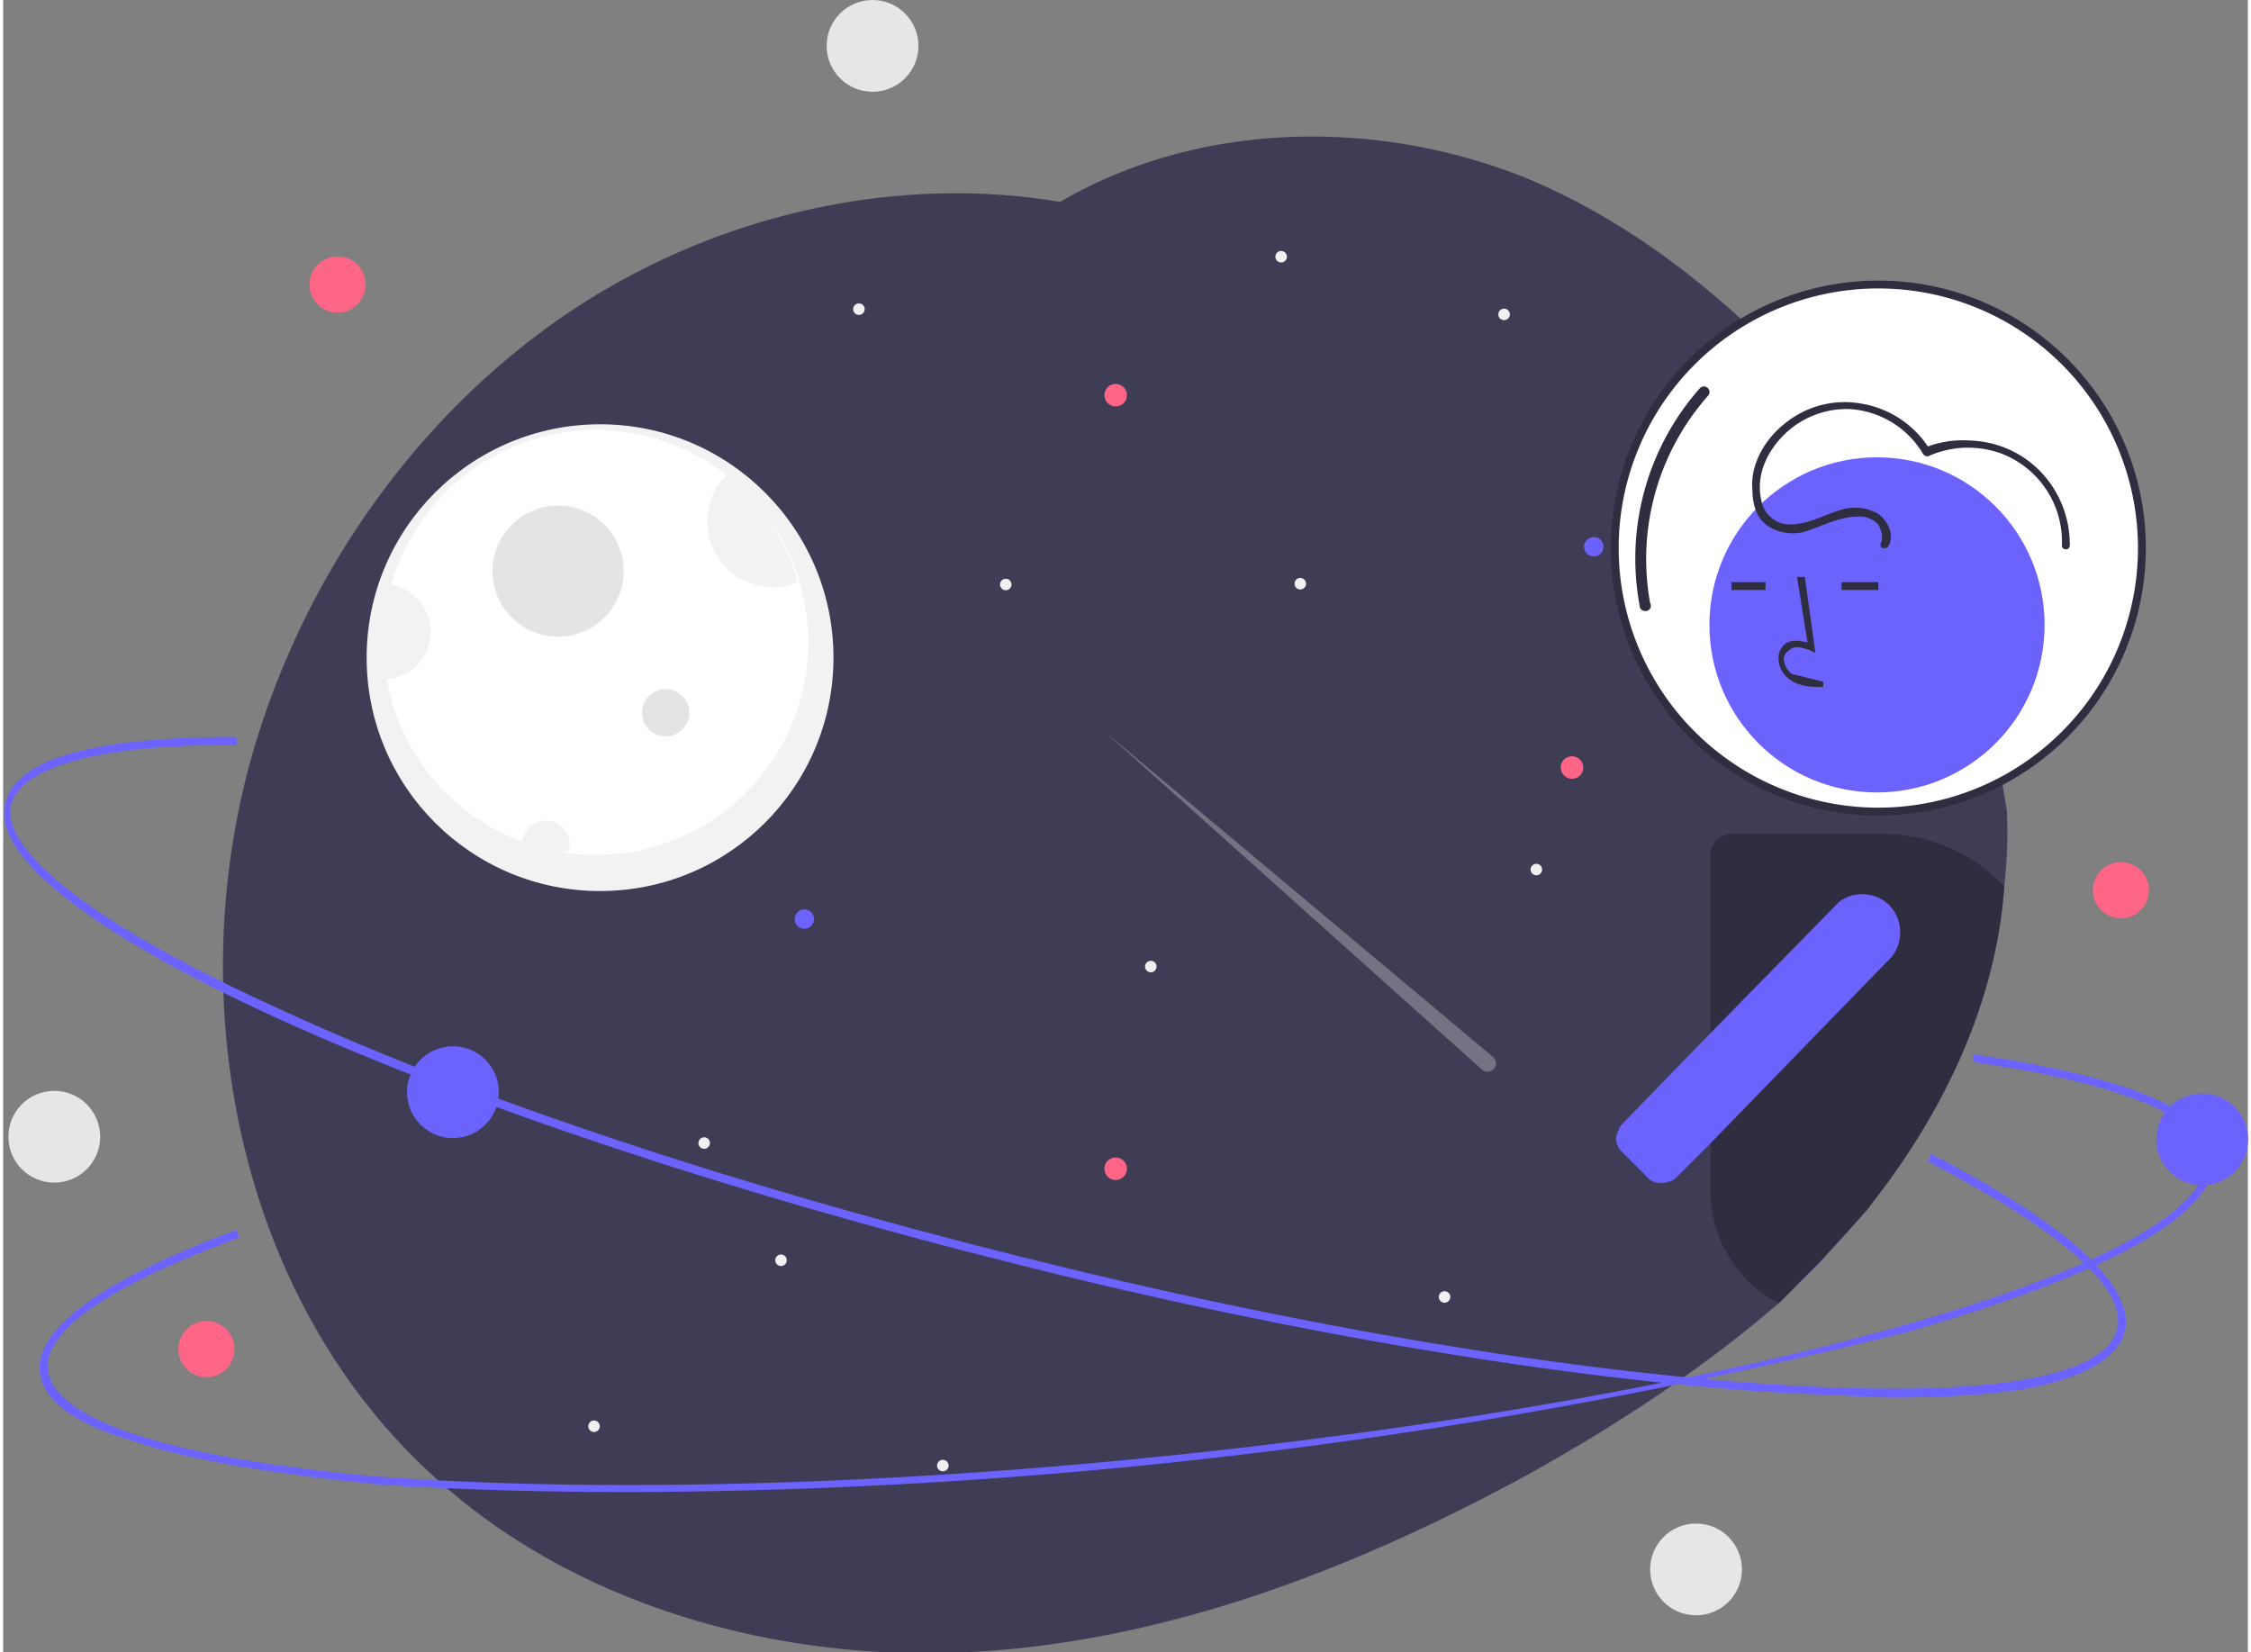<svg id="a27b99c7-e964-4c47-a10a-750eac27831c" data-name="Layer 1" xmlns="http://www.w3.org/2000/svg" width="555.9" height="408.1" viewBox="0 0 855.9 630.1">
  <rect x="0" y="0" width="855.9" height="630.1" fill="#808080" stroke="none"/>
  <path d="M935 473c-3 43-22 84-49 119l-3 4-8 9-10 11-9 9-7 7c-29 25-61 46-95 65-66 36-138 64-213 68-74 4-153-18-207-69-74-69-95-184-65-280 20-64 61-122 116-160s125-55 190-44c53-31 121-32 178-9 31 13 58 32 82 54a339 339 0 0 1 31 34l3 3 11 16 15 23 4 6 3 5a267 267 0 0 1 32 88l2 12a177 177 0 0 1-1 29Z" transform="translate(-172 -135)" fill="#3f3d56"/>
  <path d="M740 538 592 414l144 129a3 3 0 1 0 4-5Z" transform="translate(-172 -135)" fill="#f0f0f0" opacity=".3"/>
  <circle cx="227.6" cy="250.8" r="89" fill="#f2f2f2"/>
  <path d="M479 380a81 81 0 0 1-81 81 82 82 0 0 1-28-5 81 81 0 1 1 109-76Z" transform="translate(-172 -135)" fill="#fff"/>
  <circle cx="211.6" cy="217.8" r="25" fill="#e4e4e4"/>
  <path d="M475 357a25 25 0 0 1-27-41 81 81 0 0 1 27 41Z" transform="translate(-172 -135)" fill="#f2f2f2"/>
  <circle cx="252.6" cy="271.8" r="9" fill="#e4e4e4"/>
  <path d="M388 458a9 9 0 0 1-1 2 80 80 0 0 1-17-4 9 9 0 0 1 18 2ZM335 376a18 18 0 0 1-17 18 82 82 0 0 1 2-36 18 18 0 0 1 15 18Z" transform="translate(-172 -135)" fill="#f2f2f2"/>
  <circle cx="606.5" cy="208.5" r="3.7" fill="#6c63ff"/>
  <circle cx="572.3" cy="119.9" r="2.2" fill="#f0f0f0"/>
  <circle cx="225.3" cy="543.9" r="2.2" fill="#f0f0f0"/>
  <circle cx="584.6" cy="331.6" r="2.2" fill="#f0f0f0"/>
  <circle cx="305.5" cy="350.5" r="3.7" fill="#6c63ff"/>
  <circle cx="171.5" cy="416.5" r="17.5" fill="#6c63ff"/>
  <circle cx="267.3" cy="435.9" r="2.2" fill="#f0f0f0"/>
  <circle cx="487.3" cy="97.9" r="2.2" fill="#f0f0f0"/>
  <circle cx="358.3" cy="558.9" r="2.2" fill="#f0f0f0"/>
  <circle cx="326.3" cy="117.9" r="2.2" fill="#f0f0f0"/>
  <circle cx="382.3" cy="222.9" r="2.2" fill="#f0f0f0"/>
  <circle cx="296.6" cy="480.6" r="2.2" fill="#f0f0f0"/>
  <circle cx="549.6" cy="494.6" r="2.2" fill="#f0f0f0"/>
  <circle cx="437.6" cy="368.6" r="2.2" fill="#f0f0f0"/>
  <circle cx="494.6" cy="222.6" r="2.2" fill="#f0f0f0"/>
  <circle cx="598.2" cy="292.7" r="4.3" fill="#ff6584"/>
  <circle cx="424.2" cy="150.7" r="4.3" fill="#ff6584"/>
  <circle cx="424.2" cy="445.7" r="4.3" fill="#ff6584"/>
  <path d="M863 605a8 8 0 0 0-7 6 7 7 0 0 0 0 2v12l9-9 10-11Z" transform="translate(-172 -135)" fill="#6c63ff"/>
  <path d="m891 668-43-2c-79-5-183-22-290-49-108-27-207-60-280-93-35-16-62-31-80-45-20-15-28-28-25-38 5-21 50-25 88-25v3c-52 0-82 8-86 23-4 18 34 47 105 79 72 33 171 66 279 93 107 27 210 44 289 49 78 5 125-2 130-21 4-16-22-38-72-64l1-3c37 19 79 46 74 68-3 10-16 18-40 22-14 2-31 3-50 3Z" transform="translate(-172 -135)" fill="#6c63ff"/>
  <circle cx="714.6" cy="208.8" r="100.5" fill="#fff"/>
  <path d="M887 242a102 102 0 1 0 102 102 102 102 0 0 0-102-102Zm0 201a99 99 0 1 1 99-99 99 99 0 0 1-99 99Z" transform="translate(-172 -135)" fill="#2f2e41"/>
  <path d="M798 368a2 2 0 0 1-2-2 98 98 0 0 1 23-83 2 2 0 0 1 3 3 94 94 0 0 0-22 79 2 2 0 0 1-2 3Z" transform="translate(-172 -135)" fill="#2f2e41"/>
  <circle cx="714.5" cy="238.3" r="63.9" fill="#6c63ff"/>
  <path d="M866 397c-4 0-9 0-13-3a10 10 0 0 1-4-7 7 7 0 0 1 2-6c2-2 5-2 9-1l-4-25h3l4 29-2-1c-3-1-6-2-8 0a4 4 0 0 0-2 4 8 8 0 0 0 3 5l12 3Z" transform="translate(-172 -135)" fill="#2f2e41"/>
  <path fill="#2f2e41" d="M659 222h13v3h-13zM701 222h14v3h-14z"/>
  <path d="M889 453h-58a8 8 0 0 0-8 8v128a48 48 0 0 0 26 43l7-7 9-9 10-11 8-9 3-4c27-35 46-76 49-119a64 64 0 0 0-46-20Z" transform="translate(-172 -135)" fill="#2f2e41"/>
  <path d="M891 480a15 15 0 0 0-10-4 14 14 0 0 0-9 3 13 13 0 0 0-1 1l-48 49-34 35a7 7 0 0 0-1 2 7 7 0 0 0-1 3 7 7 0 0 0 2 5l1 1 10 10a7 7 0 0 0 5 1 7 7 0 0 0 5-2l1-1 12-12 69-71a15 15 0 0 0-1-20Z" transform="translate(-172 -135)" fill="#6c63ff"/>
  <path d="M891 343c2-4 0-9-4-12-5-3-11-3-16-1-6 2-11 5-18 5a11 11 0 0 1-10-7c-3-9 0-18 6-25a34 34 0 0 1 27-12 35 35 0 0 1 28 17 2 2 0 0 0 2 1 37 37 0 0 1 28-1 36 36 0 0 1 23 35c0 2 3 2 3 0a40 40 0 0 0-11-28 39 39 0 0 0-27-12 39 39 0 0 0-18 3l3 1a38 38 0 0 0-26-18 36 36 0 0 0-29 7c-8 6-14 16-13 26 0 4 1 9 4 12 4 4 10 5 15 4 7-2 14-6 21-6a10 10 0 0 1 8 3c1 2 2 5 1 7s2 3 3 1Z" transform="translate(-172 -135)" fill="#2f2e41"/>
  <path d="M412 704c-36 0-69-1-98-3-39-4-70-9-91-16-24-7-36-16-37-27-2-21 40-41 75-54l1 3c-49 18-74 35-73 50 2 20 48 34 125 41 79 6 184 4 294-7s213-29 290-51c74-21 116-44 114-64-1-15-33-28-89-36v-3c41 6 90 17 92 39 1 11-9 22-30 34-20 11-49 22-87 33a2034 2034 0 0 1-486 61Z" transform="translate(-172 -135)" fill="#6c63ff"/>
  <circle cx="838.5" cy="434.5" r="17.5" fill="#6c63ff"/>
  <circle cx="331.5" cy="17.5" r="17.5" fill="#e6e6e6"/>
  <circle cx="19.5" cy="433.5" r="17.5" fill="#e6e6e6"/>
  <circle cx="127.5" cy="108.5" r="10.7" fill="#ff6584"/>
  <circle cx="77.5" cy="514.5" r="10.7" fill="#ff6584"/>
  <circle cx="807.5" cy="339.5" r="10.7" fill="#ff6584"/>
  <circle cx="645.5" cy="598.5" r="17.5" fill="#e6e6e6"/>
</svg>
